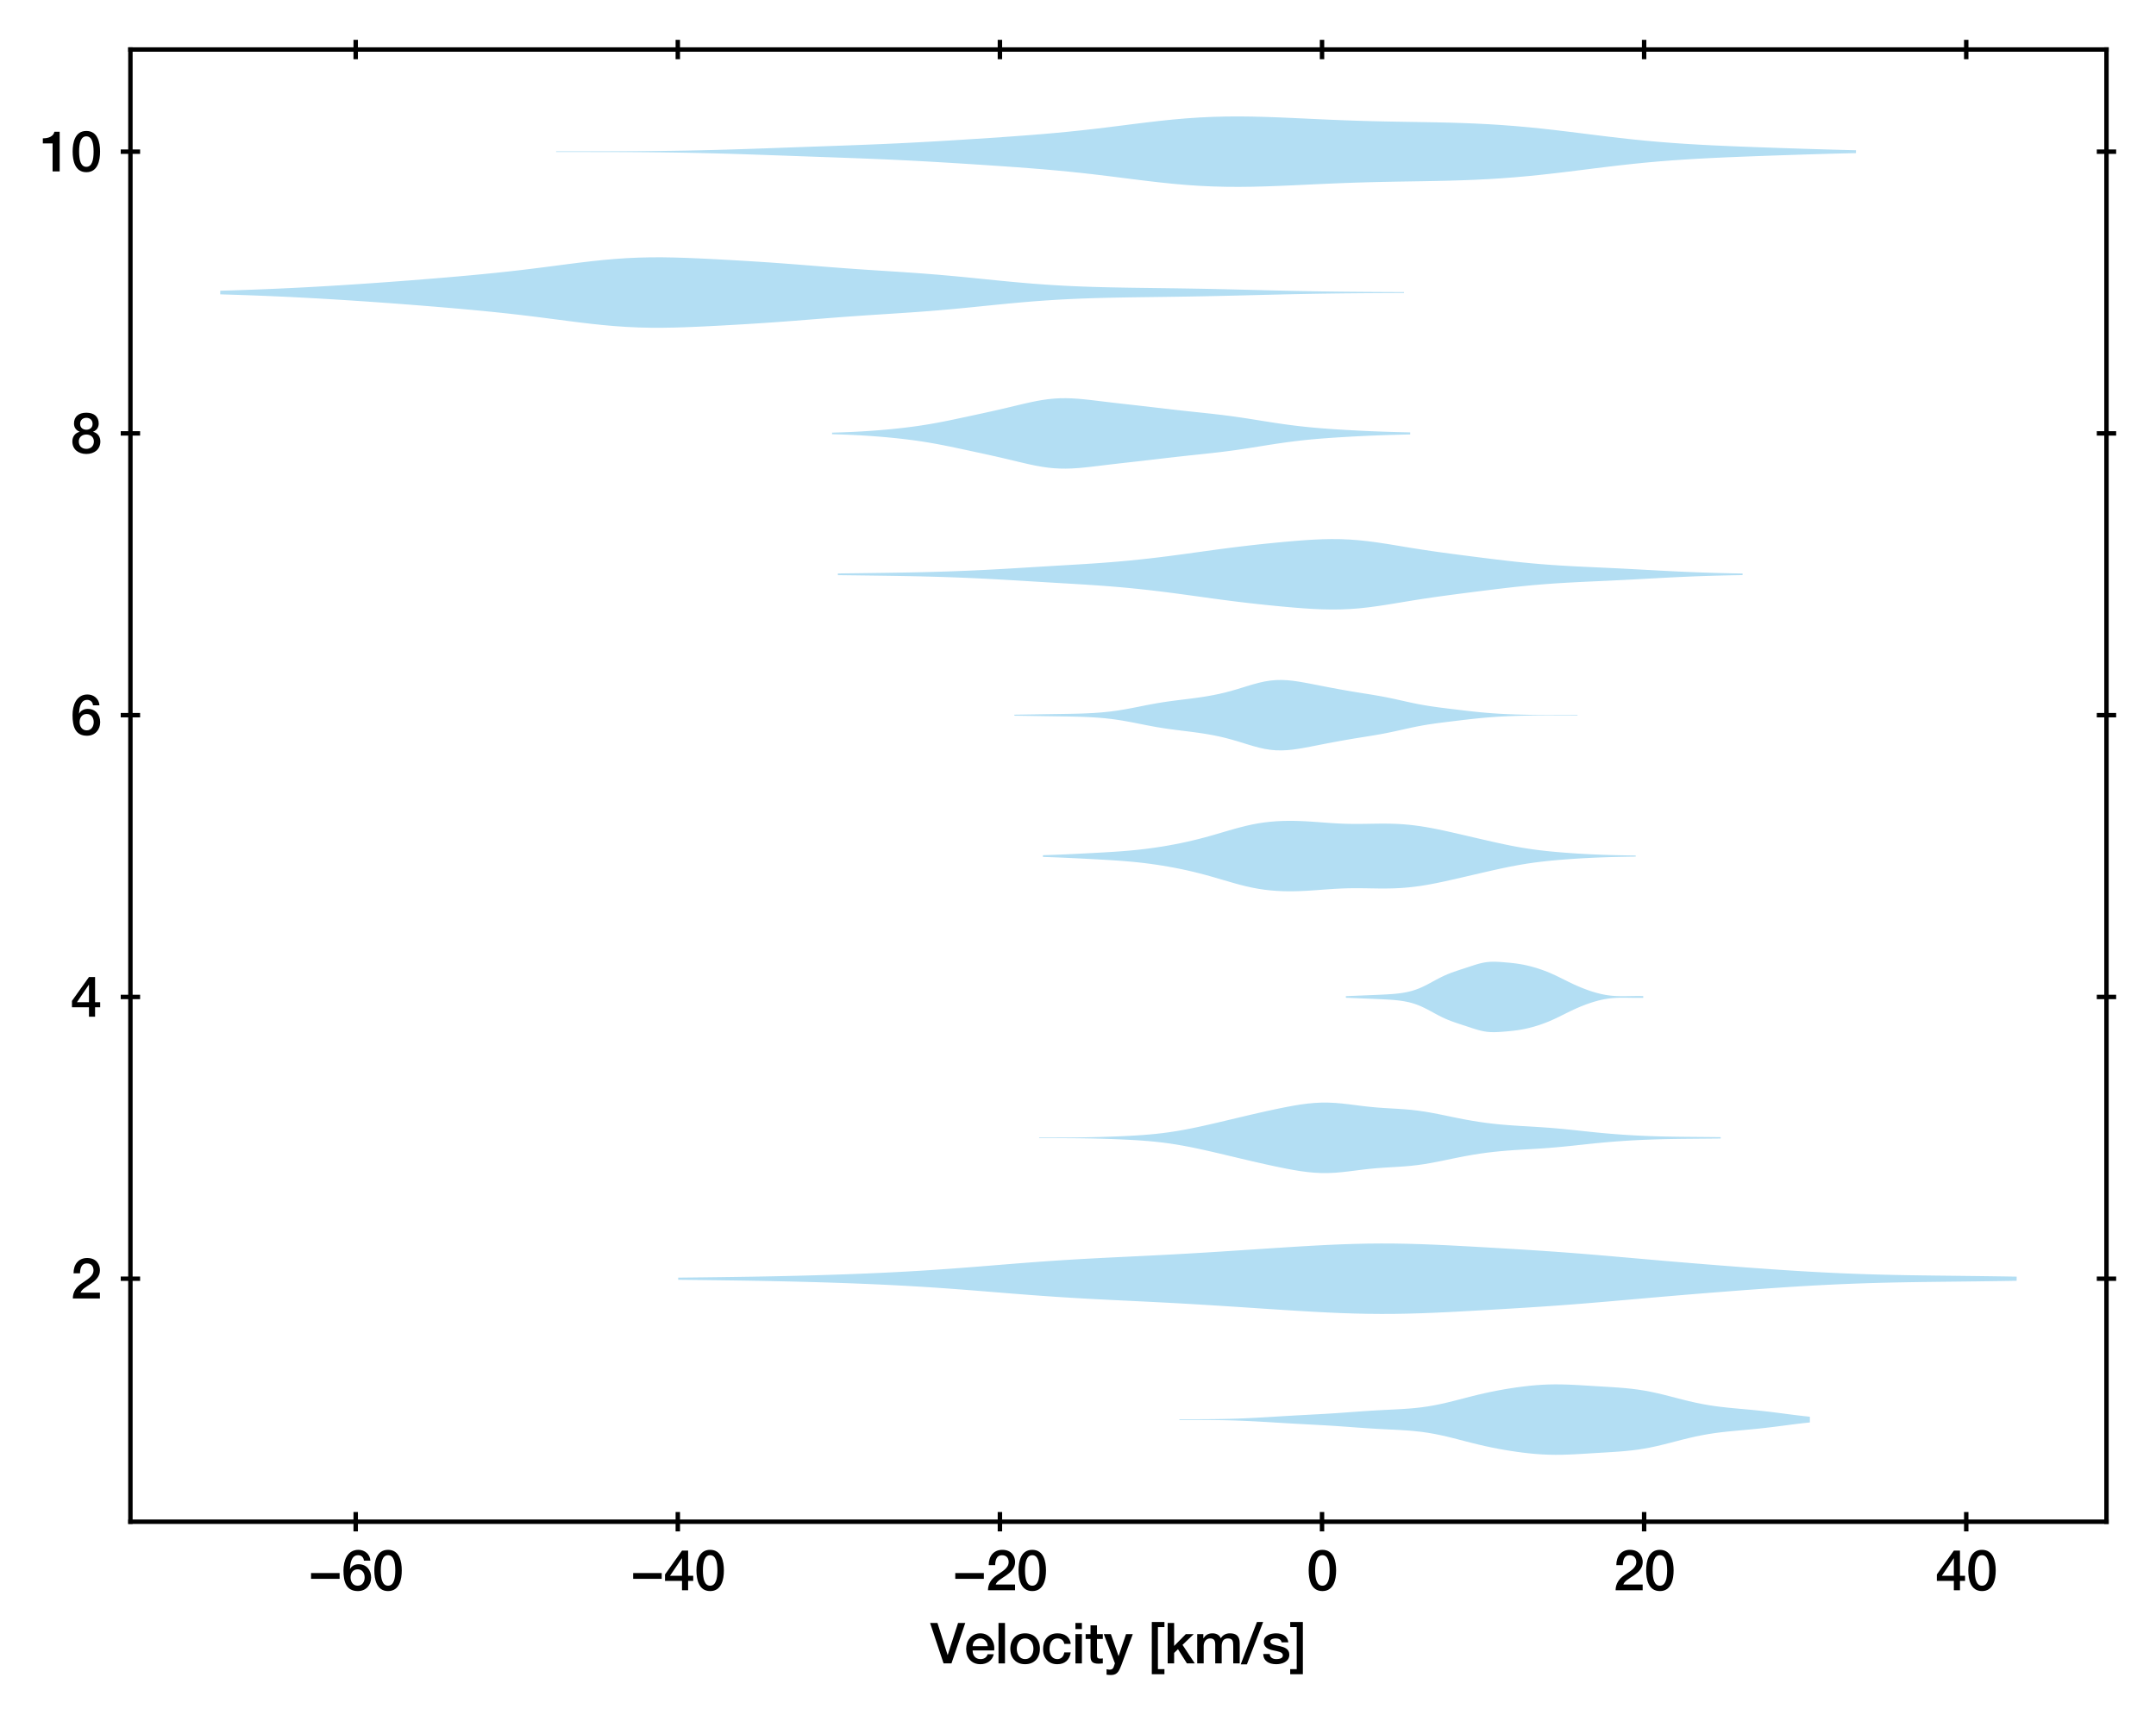 <?xml version="1.0" encoding="utf-8" standalone="no"?>
<!DOCTYPE svg PUBLIC "-//W3C//DTD SVG 1.1//EN"
  "http://www.w3.org/Graphics/SVG/1.1/DTD/svg11.dtd">
<svg xmlns:xlink="http://www.w3.org/1999/xlink" width="389.639pt" height="309.921pt" viewBox="0 0 389.639 309.921" xmlns="http://www.w3.org/2000/svg" version="1.1">
 <defs>
  <style type="text/css">*{stroke-linejoin: round; stroke-linecap: butt}</style>
 </defs>
 <g id="figure_1">
  <g id="patch_1">
   <path d="M 0 309.921 
L 389.639 309.921 
L 389.639 0 
L 0 0 
z
" style="fill: #ffffff"/>
  </g>
  <g id="axes_1">
   <g id="patch_2">
    <path d="M 23.569 275.062 
L 380.689 275.062 
L 380.689 8.95 
L 23.569 8.95 
z
" style="fill: #ffffff"/>
   </g>
   <g id="PolyCollection_1">
    <path d="M 213.147 256.541 
L 213.147 256.658 
L 214.298 256.66 
L 215.449 256.662 
L 216.6 256.665 
L 217.751 256.67 
L 218.902 256.679 
L 220.052 256.692 
L 221.203 256.712 
L 222.354 256.739 
L 223.505 256.774 
L 224.656 256.818 
L 225.807 256.869 
L 226.958 256.928 
L 228.109 256.992 
L 229.26 257.06 
L 230.41 257.129 
L 231.561 257.199 
L 232.712 257.268 
L 233.863 257.334 
L 235.014 257.397 
L 236.165 257.458 
L 237.316 257.519 
L 238.467 257.581 
L 239.618 257.647 
L 240.768 257.717 
L 241.919 257.793 
L 243.07 257.874 
L 244.221 257.958 
L 245.372 258.043 
L 246.523 258.124 
L 247.674 258.2 
L 248.825 258.269 
L 249.976 258.331 
L 251.126 258.388 
L 252.277 258.445 
L 253.428 258.509 
L 254.579 258.588 
L 255.73 258.689 
L 256.881 258.818 
L 258.032 258.981 
L 259.183 259.18 
L 260.334 259.411 
L 261.484 259.672 
L 262.635 259.954 
L 263.786 260.25 
L 264.937 260.548 
L 266.088 260.842 
L 267.239 261.124 
L 268.39 261.389 
L 269.541 261.635 
L 270.692 261.861 
L 271.842 262.069 
L 272.993 262.258 
L 274.144 262.429 
L 275.295 262.582 
L 276.446 262.712 
L 277.597 262.818 
L 278.748 262.897 
L 279.899 262.946 
L 281.05 262.966 
L 282.2 262.958 
L 283.351 262.925 
L 284.502 262.875 
L 285.653 262.811 
L 286.804 262.742 
L 287.955 262.671 
L 289.106 262.601 
L 290.257 262.532 
L 291.408 262.461 
L 292.558 262.382 
L 293.709 262.287 
L 294.86 262.17 
L 296.011 262.023 
L 297.162 261.843 
L 298.313 261.628 
L 299.464 261.381 
L 300.615 261.107 
L 301.766 260.816 
L 302.916 260.517 
L 304.067 260.22 
L 305.218 259.937 
L 306.369 259.674 
L 307.52 259.438 
L 308.671 259.231 
L 309.822 259.053 
L 310.973 258.902 
L 312.124 258.773 
L 313.274 258.659 
L 314.425 258.554 
L 315.576 258.45 
L 316.727 258.342 
L 317.878 258.226 
L 319.029 258.1 
L 320.18 257.963 
L 321.331 257.819 
L 322.482 257.67 
L 323.632 257.52 
L 324.783 257.375 
L 325.934 257.239 
L 327.085 257.115 
L 327.085 256.084 
L 327.085 256.084 
L 325.934 255.96 
L 324.783 255.824 
L 323.632 255.679 
L 322.482 255.53 
L 321.331 255.38 
L 320.18 255.236 
L 319.029 255.1 
L 317.878 254.973 
L 316.727 254.857 
L 315.576 254.749 
L 314.425 254.646 
L 313.274 254.54 
L 312.124 254.426 
L 310.973 254.297 
L 309.822 254.146 
L 308.671 253.969 
L 307.52 253.762 
L 306.369 253.525 
L 305.218 253.263 
L 304.067 252.979 
L 302.916 252.683 
L 301.766 252.384 
L 300.615 252.092 
L 299.464 251.819 
L 298.313 251.572 
L 297.162 251.357 
L 296.011 251.177 
L 294.86 251.03 
L 293.709 250.912 
L 292.558 250.818 
L 291.408 250.738 
L 290.257 250.667 
L 289.106 250.598 
L 287.955 250.528 
L 286.804 250.457 
L 285.653 250.388 
L 284.502 250.325 
L 283.351 250.274 
L 282.2 250.242 
L 281.05 250.233 
L 279.899 250.253 
L 278.748 250.302 
L 277.597 250.381 
L 276.446 250.487 
L 275.295 250.618 
L 274.144 250.77 
L 272.993 250.941 
L 271.842 251.131 
L 270.692 251.338 
L 269.541 251.565 
L 268.39 251.811 
L 267.239 252.076 
L 266.088 252.357 
L 264.937 252.651 
L 263.786 252.95 
L 262.635 253.245 
L 261.484 253.527 
L 260.334 253.788 
L 259.183 254.02 
L 258.032 254.218 
L 256.881 254.381 
L 255.73 254.511 
L 254.579 254.611 
L 253.428 254.69 
L 252.277 254.754 
L 251.126 254.812 
L 249.976 254.869 
L 248.825 254.931 
L 247.674 254.999 
L 246.523 255.075 
L 245.372 255.157 
L 244.221 255.241 
L 243.07 255.325 
L 241.919 255.406 
L 240.768 255.482 
L 239.618 255.552 
L 238.467 255.618 
L 237.316 255.68 
L 236.165 255.741 
L 235.014 255.802 
L 233.863 255.866 
L 232.712 255.932 
L 231.561 256 
L 230.41 256.07 
L 229.26 256.14 
L 228.109 256.208 
L 226.958 256.272 
L 225.807 256.33 
L 224.656 256.382 
L 223.505 256.425 
L 222.354 256.46 
L 221.203 256.487 
L 220.052 256.507 
L 218.902 256.52 
L 217.751 256.529 
L 216.6 256.534 
L 215.449 256.537 
L 214.298 256.539 
L 213.147 256.541 
z
" clip-path="url(#p3c430e73db)" style="fill: #008fd5; fill-opacity: 0.3"/>
   </g>
   <g id="PolyCollection_2">
    <path d="M 122.565 230.94 
L 122.565 231.329 
L 125.008 231.356 
L 127.451 231.384 
L 129.895 231.414 
L 132.338 231.447 
L 134.782 231.483 
L 137.225 231.524 
L 139.668 231.57 
L 142.112 231.622 
L 144.555 231.681 
L 146.998 231.746 
L 149.442 231.819 
L 151.885 231.899 
L 154.328 231.988 
L 156.772 232.086 
L 159.215 232.194 
L 161.658 232.313 
L 164.102 232.445 
L 166.545 232.589 
L 168.988 232.746 
L 171.432 232.917 
L 173.875 233.098 
L 176.318 233.289 
L 178.762 233.486 
L 181.205 233.684 
L 183.648 233.88 
L 186.092 234.07 
L 188.535 234.249 
L 190.978 234.417 
L 193.422 234.572 
L 195.865 234.714 
L 198.308 234.846 
L 200.752 234.97 
L 203.195 235.088 
L 205.639 235.206 
L 208.082 235.326 
L 210.525 235.451 
L 212.969 235.582 
L 215.412 235.721 
L 217.855 235.867 
L 220.299 236.019 
L 222.742 236.176 
L 225.185 236.336 
L 227.629 236.498 
L 230.072 236.659 
L 232.515 236.817 
L 234.959 236.969 
L 237.402 237.11 
L 239.845 237.237 
L 242.289 237.344 
L 244.732 237.426 
L 247.175 237.479 
L 249.619 237.501 
L 252.062 237.489 
L 254.505 237.446 
L 256.949 237.374 
L 259.392 237.278 
L 261.835 237.164 
L 264.279 237.037 
L 266.722 236.902 
L 269.166 236.763 
L 271.609 236.619 
L 274.052 236.472 
L 276.496 236.319 
L 278.939 236.159 
L 281.382 235.989 
L 283.826 235.808 
L 286.269 235.616 
L 288.712 235.414 
L 291.156 235.205 
L 293.599 234.991 
L 296.042 234.776 
L 298.486 234.561 
L 300.929 234.35 
L 303.372 234.142 
L 305.816 233.939 
L 308.259 233.741 
L 310.702 233.547 
L 313.146 233.358 
L 315.589 233.173 
L 318.032 232.994 
L 320.476 232.823 
L 322.919 232.659 
L 325.362 232.506 
L 327.806 232.365 
L 330.249 232.237 
L 332.693 232.123 
L 335.136 232.025 
L 337.579 231.941 
L 340.023 231.871 
L 342.466 231.815 
L 344.909 231.769 
L 347.353 231.732 
L 349.796 231.701 
L 352.239 231.673 
L 354.683 231.646 
L 357.126 231.617 
L 359.569 231.585 
L 362.013 231.55 
L 364.456 231.51 
L 364.456 230.759 
L 364.456 230.759 
L 362.013 230.719 
L 359.569 230.684 
L 357.126 230.652 
L 354.683 230.623 
L 352.239 230.595 
L 349.796 230.568 
L 347.353 230.536 
L 344.909 230.5 
L 342.466 230.454 
L 340.023 230.397 
L 337.579 230.328 
L 335.136 230.244 
L 332.693 230.145 
L 330.249 230.032 
L 327.806 229.904 
L 325.362 229.763 
L 322.919 229.61 
L 320.476 229.446 
L 318.032 229.274 
L 315.589 229.096 
L 313.146 228.911 
L 310.702 228.722 
L 308.259 228.528 
L 305.816 228.33 
L 303.372 228.127 
L 300.929 227.919 
L 298.486 227.708 
L 296.042 227.493 
L 293.599 227.278 
L 291.156 227.064 
L 288.712 226.855 
L 286.269 226.653 
L 283.826 226.461 
L 281.382 226.28 
L 278.939 226.11 
L 276.496 225.949 
L 274.052 225.797 
L 271.609 225.649 
L 269.166 225.506 
L 266.722 225.367 
L 264.279 225.232 
L 261.835 225.105 
L 259.392 224.991 
L 256.949 224.895 
L 254.505 224.823 
L 252.062 224.78 
L 249.619 224.768 
L 247.175 224.789 
L 244.732 224.843 
L 242.289 224.925 
L 239.845 225.032 
L 237.402 225.159 
L 234.959 225.3 
L 232.515 225.452 
L 230.072 225.61 
L 227.629 225.771 
L 225.185 225.932 
L 222.742 226.093 
L 220.299 226.25 
L 217.855 226.402 
L 215.412 226.548 
L 212.969 226.686 
L 210.525 226.818 
L 208.082 226.943 
L 205.639 227.063 
L 203.195 227.18 
L 200.752 227.299 
L 198.308 227.423 
L 195.865 227.554 
L 193.422 227.697 
L 190.978 227.852 
L 188.535 228.02 
L 186.092 228.199 
L 183.648 228.389 
L 181.205 228.585 
L 178.762 228.783 
L 176.318 228.98 
L 173.875 229.17 
L 171.432 229.352 
L 168.988 229.523 
L 166.545 229.68 
L 164.102 229.824 
L 161.658 229.955 
L 159.215 230.074 
L 156.772 230.182 
L 154.328 230.281 
L 151.885 230.37 
L 149.442 230.45 
L 146.998 230.523 
L 144.555 230.588 
L 142.112 230.647 
L 139.668 230.699 
L 137.225 230.745 
L 134.782 230.785 
L 132.338 230.822 
L 129.895 230.855 
L 127.451 230.885 
L 125.008 230.913 
L 122.565 230.94 
z
" clip-path="url(#p3c430e73db)" style="fill: #008fd5; fill-opacity: 0.3"/>
   </g>
   <g id="PolyCollection_3">
    <path d="M 187.796 205.614 
L 187.796 205.725 
L 189.041 205.726 
L 190.285 205.728 
L 191.529 205.73 
L 192.773 205.734 
L 194.017 205.741 
L 195.261 205.754 
L 196.506 205.772 
L 197.75 205.797 
L 198.994 205.828 
L 200.238 205.866 
L 201.482 205.911 
L 202.726 205.962 
L 203.971 206.021 
L 205.215 206.09 
L 206.459 206.173 
L 207.703 206.272 
L 208.947 206.392 
L 210.191 206.534 
L 211.435 206.702 
L 212.68 206.896 
L 213.924 207.113 
L 215.168 207.351 
L 216.412 207.607 
L 217.656 207.878 
L 218.9 208.16 
L 220.145 208.449 
L 221.389 208.743 
L 222.633 209.04 
L 223.877 209.336 
L 225.121 209.63 
L 226.365 209.92 
L 227.61 210.205 
L 228.854 210.484 
L 230.098 210.755 
L 231.342 211.016 
L 232.586 211.264 
L 233.83 211.493 
L 235.075 211.695 
L 236.319 211.859 
L 237.563 211.975 
L 238.807 212.035 
L 240.051 212.035 
L 241.295 211.978 
L 242.54 211.871 
L 243.784 211.73 
L 245.028 211.572 
L 246.272 211.416 
L 247.516 211.276 
L 248.76 211.16 
L 250.004 211.068 
L 251.249 210.992 
L 252.493 210.92 
L 253.737 210.837 
L 254.981 210.729 
L 256.225 210.587 
L 257.469 210.408 
L 258.714 210.195 
L 259.958 209.956 
L 261.202 209.702 
L 262.446 209.443 
L 263.69 209.191 
L 264.934 208.952 
L 266.179 208.732 
L 267.423 208.535 
L 268.667 208.361 
L 269.911 208.212 
L 271.155 208.086 
L 272.399 207.979 
L 273.644 207.889 
L 274.888 207.81 
L 276.132 207.737 
L 277.376 207.664 
L 278.62 207.585 
L 279.864 207.496 
L 281.109 207.395 
L 282.353 207.281 
L 283.597 207.157 
L 284.841 207.026 
L 286.085 206.892 
L 287.329 206.76 
L 288.573 206.633 
L 289.818 206.514 
L 291.062 206.405 
L 292.306 206.307 
L 293.55 206.22 
L 294.794 206.144 
L 296.038 206.077 
L 297.283 206.021 
L 298.527 205.973 
L 299.771 205.935 
L 301.015 205.904 
L 302.259 205.881 
L 303.503 205.863 
L 304.748 205.849 
L 305.992 205.838 
L 307.236 205.827 
L 308.48 205.816 
L 309.724 205.804 
L 310.968 205.791 
L 310.968 205.548 
L 310.968 205.548 
L 309.724 205.534 
L 308.48 205.522 
L 307.236 205.511 
L 305.992 205.5 
L 304.748 205.489 
L 303.503 205.475 
L 302.259 205.458 
L 301.015 205.434 
L 299.771 205.404 
L 298.527 205.365 
L 297.283 205.318 
L 296.038 205.261 
L 294.794 205.195 
L 293.55 205.118 
L 292.306 205.031 
L 291.062 204.933 
L 289.818 204.824 
L 288.573 204.706 
L 287.329 204.578 
L 286.085 204.446 
L 284.841 204.312 
L 283.597 204.181 
L 282.353 204.057 
L 281.109 203.944 
L 279.864 203.843 
L 278.62 203.754 
L 277.376 203.675 
L 276.132 203.601 
L 274.888 203.528 
L 273.644 203.449 
L 272.399 203.359 
L 271.155 203.253 
L 269.911 203.126 
L 268.667 202.977 
L 267.423 202.804 
L 266.179 202.606 
L 264.934 202.387 
L 263.69 202.148 
L 262.446 201.895 
L 261.202 201.636 
L 259.958 201.382 
L 258.714 201.143 
L 257.469 200.93 
L 256.225 200.751 
L 254.981 200.609 
L 253.737 200.501 
L 252.493 200.418 
L 251.249 200.346 
L 250.004 200.27 
L 248.76 200.178 
L 247.516 200.062 
L 246.272 199.922 
L 245.028 199.766 
L 243.784 199.608 
L 242.54 199.467 
L 241.295 199.36 
L 240.051 199.303 
L 238.807 199.303 
L 237.563 199.363 
L 236.319 199.48 
L 235.075 199.644 
L 233.83 199.845 
L 232.586 200.074 
L 231.342 200.322 
L 230.098 200.583 
L 228.854 200.854 
L 227.61 201.133 
L 226.365 201.418 
L 225.121 201.708 
L 223.877 202.003 
L 222.633 202.299 
L 221.389 202.595 
L 220.145 202.889 
L 218.9 203.178 
L 217.656 203.46 
L 216.412 203.731 
L 215.168 203.987 
L 213.924 204.226 
L 212.68 204.443 
L 211.435 204.636 
L 210.191 204.804 
L 208.947 204.947 
L 207.703 205.066 
L 206.459 205.166 
L 205.215 205.248 
L 203.971 205.317 
L 202.726 205.377 
L 201.482 205.428 
L 200.238 205.472 
L 198.994 205.51 
L 197.75 205.541 
L 196.506 205.566 
L 195.261 205.585 
L 194.017 205.597 
L 192.773 205.605 
L 191.529 205.609 
L 190.285 205.611 
L 189.041 205.612 
L 187.796 205.614 
z
" clip-path="url(#p3c430e73db)" style="fill: #008fd5; fill-opacity: 0.3"/>
   </g>
   <g id="PolyCollection_4">
    <path d="M 243.231 180.059 
L 243.231 180.349 
L 243.774 180.371 
L 244.317 180.393 
L 244.86 180.416 
L 245.402 180.438 
L 245.945 180.46 
L 246.488 180.482 
L 247.031 180.504 
L 247.574 180.526 
L 248.116 180.548 
L 248.659 180.571 
L 249.202 180.595 
L 249.745 180.619 
L 250.287 180.647 
L 250.83 180.678 
L 251.373 180.713 
L 251.916 180.756 
L 252.459 180.808 
L 253.001 180.872 
L 253.544 180.951 
L 254.087 181.047 
L 254.63 181.165 
L 255.173 181.307 
L 255.715 181.475 
L 256.258 181.672 
L 256.801 181.897 
L 257.344 182.148 
L 257.887 182.42 
L 258.429 182.708 
L 258.972 183.003 
L 259.515 183.298 
L 260.058 183.584 
L 260.601 183.856 
L 261.143 184.109 
L 261.686 184.343 
L 262.229 184.557 
L 262.772 184.755 
L 263.314 184.941 
L 263.857 185.12 
L 264.4 185.296 
L 264.943 185.473 
L 265.486 185.652 
L 266.028 185.832 
L 266.571 186.006 
L 267.114 186.168 
L 267.657 186.31 
L 268.2 186.424 
L 268.742 186.505 
L 269.285 186.553 
L 269.828 186.57 
L 270.371 186.563 
L 270.914 186.537 
L 271.456 186.5 
L 271.999 186.457 
L 272.542 186.409 
L 273.085 186.356 
L 273.628 186.296 
L 274.17 186.225 
L 274.713 186.142 
L 275.256 186.044 
L 275.799 185.932 
L 276.342 185.805 
L 276.884 185.665 
L 277.427 185.511 
L 277.97 185.343 
L 278.513 185.162 
L 279.055 184.967 
L 279.598 184.757 
L 280.141 184.533 
L 280.684 184.294 
L 281.227 184.042 
L 281.769 183.78 
L 282.312 183.511 
L 282.855 183.24 
L 283.398 182.971 
L 283.941 182.708 
L 284.483 182.453 
L 285.026 182.209 
L 285.569 181.978 
L 286.112 181.759 
L 286.655 181.552 
L 287.197 181.359 
L 287.74 181.179 
L 288.283 181.014 
L 288.826 180.865 
L 289.369 180.734 
L 289.911 180.621 
L 290.454 180.529 
L 290.997 180.456 
L 291.54 180.403 
L 292.082 180.368 
L 292.625 180.349 
L 293.168 180.342 
L 293.711 180.344 
L 294.254 180.351 
L 294.796 180.36 
L 295.339 180.368 
L 295.882 180.371 
L 296.425 180.37 
L 296.968 180.362 
L 296.968 180.046 
L 296.968 180.046 
L 296.425 180.038 
L 295.882 180.036 
L 295.339 180.04 
L 294.796 180.048 
L 294.254 180.057 
L 293.711 180.064 
L 293.168 180.066 
L 292.625 180.059 
L 292.082 180.04 
L 291.54 180.005 
L 290.997 179.952 
L 290.454 179.879 
L 289.911 179.787 
L 289.369 179.674 
L 288.826 179.543 
L 288.283 179.394 
L 287.74 179.229 
L 287.197 179.049 
L 286.655 178.855 
L 286.112 178.649 
L 285.569 178.43 
L 285.026 178.198 
L 284.483 177.955 
L 283.941 177.7 
L 283.398 177.437 
L 282.855 177.167 
L 282.312 176.896 
L 281.769 176.628 
L 281.227 176.366 
L 280.684 176.114 
L 280.141 175.875 
L 279.598 175.65 
L 279.055 175.441 
L 278.513 175.245 
L 277.97 175.064 
L 277.427 174.897 
L 276.884 174.743 
L 276.342 174.603 
L 275.799 174.476 
L 275.256 174.364 
L 274.713 174.266 
L 274.17 174.182 
L 273.628 174.112 
L 273.085 174.051 
L 272.542 173.998 
L 271.999 173.951 
L 271.456 173.907 
L 270.914 173.871 
L 270.371 173.845 
L 269.828 173.838 
L 269.285 173.855 
L 268.742 173.903 
L 268.2 173.984 
L 267.657 174.098 
L 267.114 174.24 
L 266.571 174.402 
L 266.028 174.576 
L 265.486 174.755 
L 264.943 174.935 
L 264.4 175.112 
L 263.857 175.288 
L 263.314 175.467 
L 262.772 175.653 
L 262.229 175.851 
L 261.686 176.065 
L 261.143 176.298 
L 260.601 176.552 
L 260.058 176.824 
L 259.515 177.11 
L 258.972 177.404 
L 258.429 177.7 
L 257.887 177.987 
L 257.344 178.26 
L 256.801 178.511 
L 256.258 178.736 
L 255.715 178.933 
L 255.173 179.101 
L 254.63 179.243 
L 254.087 179.36 
L 253.544 179.457 
L 253.001 179.535 
L 252.459 179.599 
L 251.916 179.652 
L 251.373 179.694 
L 250.83 179.73 
L 250.287 179.761 
L 249.745 179.788 
L 249.202 179.813 
L 248.659 179.837 
L 248.116 179.859 
L 247.574 179.882 
L 247.031 179.904 
L 246.488 179.926 
L 245.945 179.948 
L 245.402 179.97 
L 244.86 179.992 
L 244.317 180.014 
L 243.774 180.036 
L 243.231 180.059 
z
" clip-path="url(#p3c430e73db)" style="fill: #008fd5; fill-opacity: 0.3"/>
   </g>
   <g id="PolyCollection_5">
    <path d="M 188.482 154.581 
L 188.482 154.896 
L 189.565 154.93 
L 190.647 154.968 
L 191.729 155.011 
L 192.811 155.058 
L 193.893 155.109 
L 194.975 155.162 
L 196.057 155.217 
L 197.139 155.274 
L 198.221 155.332 
L 199.303 155.392 
L 200.386 155.456 
L 201.468 155.525 
L 202.55 155.601 
L 203.632 155.686 
L 204.714 155.783 
L 205.796 155.893 
L 206.878 156.016 
L 207.96 156.155 
L 209.042 156.309 
L 210.124 156.478 
L 211.207 156.662 
L 212.289 156.861 
L 213.371 157.076 
L 214.453 157.307 
L 215.535 157.556 
L 216.617 157.822 
L 217.699 158.105 
L 218.781 158.403 
L 219.863 158.713 
L 220.945 159.031 
L 222.028 159.348 
L 223.11 159.658 
L 224.192 159.952 
L 225.274 160.221 
L 226.356 160.458 
L 227.438 160.659 
L 228.52 160.821 
L 229.602 160.945 
L 230.684 161.031 
L 231.766 161.084 
L 232.849 161.105 
L 233.931 161.099 
L 235.013 161.068 
L 236.095 161.017 
L 237.177 160.95 
L 238.259 160.873 
L 239.341 160.792 
L 240.423 160.715 
L 241.505 160.648 
L 242.587 160.596 
L 243.67 160.563 
L 244.752 160.549 
L 245.834 160.551 
L 246.916 160.565 
L 247.998 160.583 
L 249.08 160.599 
L 250.162 160.604 
L 251.244 160.592 
L 252.326 160.558 
L 253.408 160.498 
L 254.491 160.409 
L 255.573 160.29 
L 256.655 160.144 
L 257.737 159.971 
L 258.819 159.776 
L 259.901 159.562 
L 260.983 159.334 
L 262.065 159.095 
L 263.147 158.849 
L 264.229 158.6 
L 265.312 158.348 
L 266.394 158.096 
L 267.476 157.845 
L 268.558 157.595 
L 269.64 157.349 
L 270.722 157.109 
L 271.804 156.876 
L 272.886 156.655 
L 273.968 156.448 
L 275.05 156.256 
L 276.133 156.082 
L 277.215 155.926 
L 278.297 155.787 
L 279.379 155.663 
L 280.461 155.553 
L 281.543 155.455 
L 282.625 155.366 
L 283.707 155.286 
L 284.789 155.213 
L 285.871 155.147 
L 286.954 155.088 
L 288.036 155.036 
L 289.118 154.991 
L 290.2 154.952 
L 291.282 154.92 
L 292.364 154.894 
L 293.446 154.872 
L 294.528 154.853 
L 295.61 154.838 
L 295.61 154.639 
L 295.61 154.639 
L 294.528 154.624 
L 293.446 154.606 
L 292.364 154.584 
L 291.282 154.557 
L 290.2 154.525 
L 289.118 154.486 
L 288.036 154.441 
L 286.954 154.389 
L 285.871 154.33 
L 284.789 154.264 
L 283.707 154.191 
L 282.625 154.111 
L 281.543 154.022 
L 280.461 153.924 
L 279.379 153.814 
L 278.297 153.69 
L 277.215 153.551 
L 276.133 153.395 
L 275.05 153.221 
L 273.968 153.03 
L 272.886 152.822 
L 271.804 152.601 
L 270.722 152.369 
L 269.64 152.128 
L 268.558 151.882 
L 267.476 151.633 
L 266.394 151.381 
L 265.312 151.129 
L 264.229 150.878 
L 263.147 150.628 
L 262.065 150.382 
L 260.983 150.143 
L 259.901 149.915 
L 258.819 149.701 
L 257.737 149.506 
L 256.655 149.334 
L 255.573 149.187 
L 254.491 149.069 
L 253.408 148.98 
L 252.326 148.919 
L 251.244 148.885 
L 250.162 148.873 
L 249.08 148.879 
L 247.998 148.894 
L 246.916 148.913 
L 245.834 148.926 
L 244.752 148.929 
L 243.67 148.914 
L 242.587 148.881 
L 241.505 148.829 
L 240.423 148.762 
L 239.341 148.685 
L 238.259 148.604 
L 237.177 148.527 
L 236.095 148.46 
L 235.013 148.409 
L 233.931 148.379 
L 232.849 148.372 
L 231.766 148.394 
L 230.684 148.446 
L 229.602 148.532 
L 228.52 148.656 
L 227.438 148.818 
L 226.356 149.019 
L 225.274 149.257 
L 224.192 149.525 
L 223.11 149.819 
L 222.028 150.129 
L 220.945 150.446 
L 219.863 150.764 
L 218.781 151.074 
L 217.699 151.372 
L 216.617 151.655 
L 215.535 151.921 
L 214.453 152.17 
L 213.371 152.401 
L 212.289 152.616 
L 211.207 152.816 
L 210.124 153 
L 209.042 153.168 
L 207.96 153.322 
L 206.878 153.461 
L 205.796 153.585 
L 204.714 153.695 
L 203.632 153.791 
L 202.55 153.877 
L 201.468 153.953 
L 200.386 154.021 
L 199.303 154.085 
L 198.221 154.145 
L 197.139 154.203 
L 196.057 154.26 
L 194.975 154.315 
L 193.893 154.369 
L 192.811 154.419 
L 191.729 154.466 
L 190.647 154.509 
L 189.565 154.547 
L 188.482 154.581 
z
" clip-path="url(#p3c430e73db)" style="fill: #008fd5; fill-opacity: 0.3"/>
   </g>
   <g id="PolyCollection_6">
    <path d="M 183.316 129.183 
L 183.316 129.364 
L 184.344 129.378 
L 185.372 129.394 
L 186.4 129.41 
L 187.428 129.427 
L 188.456 129.443 
L 189.484 129.459 
L 190.512 129.474 
L 191.54 129.489 
L 192.568 129.505 
L 193.596 129.523 
L 194.624 129.547 
L 195.652 129.577 
L 196.68 129.619 
L 197.708 129.674 
L 198.736 129.747 
L 199.764 129.839 
L 200.792 129.953 
L 201.82 130.092 
L 202.848 130.253 
L 203.876 130.434 
L 204.904 130.63 
L 205.932 130.834 
L 206.96 131.038 
L 207.988 131.236 
L 209.016 131.422 
L 210.044 131.591 
L 211.072 131.745 
L 212.1 131.885 
L 213.128 132.016 
L 214.156 132.143 
L 215.184 132.271 
L 216.212 132.407 
L 217.24 132.555 
L 218.268 132.72 
L 219.296 132.907 
L 220.324 133.119 
L 221.352 133.359 
L 222.38 133.628 
L 223.408 133.922 
L 224.436 134.234 
L 225.464 134.552 
L 226.492 134.859 
L 227.52 135.136 
L 228.548 135.364 
L 229.576 135.528 
L 230.604 135.621 
L 231.632 135.64 
L 232.66 135.591 
L 233.688 135.486 
L 234.716 135.339 
L 235.744 135.163 
L 236.772 134.97 
L 237.8 134.77 
L 238.828 134.568 
L 239.856 134.369 
L 240.884 134.174 
L 241.912 133.983 
L 242.94 133.799 
L 243.968 133.621 
L 244.996 133.45 
L 246.024 133.283 
L 247.052 133.119 
L 248.08 132.952 
L 249.108 132.776 
L 250.136 132.588 
L 251.164 132.383 
L 252.192 132.164 
L 253.22 131.936 
L 254.248 131.706 
L 255.276 131.483 
L 256.304 131.275 
L 257.332 131.087 
L 258.36 130.92 
L 259.388 130.77 
L 260.416 130.633 
L 261.444 130.504 
L 262.472 130.378 
L 263.5 130.254 
L 264.528 130.131 
L 265.556 130.012 
L 266.584 129.899 
L 267.612 129.796 
L 268.64 129.703 
L 269.668 129.623 
L 270.696 129.554 
L 271.724 129.496 
L 272.752 129.448 
L 273.78 129.408 
L 274.808 129.377 
L 275.836 129.352 
L 276.864 129.335 
L 277.892 129.323 
L 278.92 129.317 
L 279.948 129.315 
L 280.976 129.316 
L 282.004 129.319 
L 283.032 129.322 
L 284.06 129.324 
L 285.088 129.325 
L 285.088 129.222 
L 285.088 129.222 
L 284.06 129.222 
L 283.032 129.225 
L 282.004 129.228 
L 280.976 129.23 
L 279.948 129.232 
L 278.92 129.23 
L 277.892 129.223 
L 276.864 129.212 
L 275.836 129.194 
L 274.808 129.17 
L 273.78 129.138 
L 272.752 129.099 
L 271.724 129.051 
L 270.696 128.993 
L 269.668 128.924 
L 268.64 128.843 
L 267.612 128.751 
L 266.584 128.648 
L 265.556 128.535 
L 264.528 128.416 
L 263.5 128.293 
L 262.472 128.169 
L 261.444 128.043 
L 260.416 127.914 
L 259.388 127.777 
L 258.36 127.627 
L 257.332 127.46 
L 256.304 127.272 
L 255.276 127.064 
L 254.248 126.841 
L 253.22 126.611 
L 252.192 126.382 
L 251.164 126.163 
L 250.136 125.959 
L 249.108 125.77 
L 248.08 125.595 
L 247.052 125.428 
L 246.024 125.264 
L 244.996 125.097 
L 243.968 124.926 
L 242.94 124.748 
L 241.912 124.563 
L 240.884 124.373 
L 239.856 124.178 
L 238.828 123.978 
L 237.8 123.777 
L 236.772 123.577 
L 235.744 123.384 
L 234.716 123.208 
L 233.688 123.06 
L 232.66 122.955 
L 231.632 122.907 
L 230.604 122.926 
L 229.576 123.019 
L 228.548 123.183 
L 227.52 123.411 
L 226.492 123.688 
L 225.464 123.994 
L 224.436 124.312 
L 223.408 124.625 
L 222.38 124.919 
L 221.352 125.187 
L 220.324 125.428 
L 219.296 125.64 
L 218.268 125.827 
L 217.24 125.992 
L 216.212 126.14 
L 215.184 126.276 
L 214.156 126.404 
L 213.128 126.531 
L 212.1 126.661 
L 211.072 126.801 
L 210.044 126.955 
L 209.016 127.125 
L 207.988 127.31 
L 206.96 127.508 
L 205.932 127.713 
L 204.904 127.917 
L 203.876 128.113 
L 202.848 128.294 
L 201.82 128.455 
L 200.792 128.593 
L 199.764 128.708 
L 198.736 128.8 
L 197.708 128.872 
L 196.68 128.928 
L 195.652 128.969 
L 194.624 129 
L 193.596 129.023 
L 192.568 129.042 
L 191.54 129.057 
L 190.512 129.072 
L 189.484 129.088 
L 188.456 129.104 
L 187.428 129.12 
L 186.4 129.137 
L 185.372 129.153 
L 184.344 129.168 
L 183.316 129.183 
z
" clip-path="url(#p3c430e73db)" style="fill: #008fd5; fill-opacity: 0.3"/>
   </g>
   <g id="PolyCollection_7">
    <path d="M 151.427 103.656 
L 151.427 103.961 
L 153.078 103.982 
L 154.73 104.002 
L 156.381 104.023 
L 158.033 104.045 
L 159.684 104.067 
L 161.336 104.091 
L 162.987 104.118 
L 164.639 104.148 
L 166.29 104.183 
L 167.942 104.224 
L 169.593 104.27 
L 171.245 104.322 
L 172.896 104.381 
L 174.548 104.447 
L 176.199 104.519 
L 177.85 104.598 
L 179.502 104.683 
L 181.153 104.775 
L 182.805 104.87 
L 184.456 104.969 
L 186.108 105.07 
L 187.759 105.17 
L 189.411 105.27 
L 191.062 105.368 
L 192.714 105.465 
L 194.365 105.563 
L 196.017 105.664 
L 197.668 105.771 
L 199.32 105.887 
L 200.971 106.015 
L 202.623 106.155 
L 204.274 106.309 
L 205.925 106.477 
L 207.577 106.658 
L 209.228 106.852 
L 210.88 107.057 
L 212.531 107.272 
L 214.183 107.494 
L 215.834 107.721 
L 217.486 107.95 
L 219.137 108.178 
L 220.789 108.4 
L 222.44 108.615 
L 224.092 108.82 
L 225.743 109.015 
L 227.395 109.199 
L 229.046 109.372 
L 230.698 109.537 
L 232.349 109.692 
L 234 109.836 
L 235.652 109.963 
L 237.303 110.068 
L 238.955 110.141 
L 240.606 110.174 
L 242.258 110.159 
L 243.909 110.09 
L 245.561 109.966 
L 247.212 109.79 
L 248.864 109.572 
L 250.515 109.323 
L 252.167 109.055 
L 253.818 108.781 
L 255.47 108.51 
L 257.121 108.251 
L 258.772 108.004 
L 260.424 107.771 
L 262.075 107.548 
L 263.727 107.331 
L 265.378 107.119 
L 267.03 106.908 
L 268.681 106.701 
L 270.333 106.497 
L 271.984 106.3 
L 273.636 106.114 
L 275.287 105.94 
L 276.939 105.781 
L 278.59 105.639 
L 280.242 105.513 
L 281.893 105.403 
L 283.545 105.306 
L 285.196 105.219 
L 286.847 105.14 
L 288.499 105.064 
L 290.15 104.989 
L 291.802 104.911 
L 293.453 104.829 
L 295.105 104.743 
L 296.756 104.654 
L 298.408 104.564 
L 300.059 104.474 
L 301.711 104.388 
L 303.362 104.307 
L 305.014 104.233 
L 306.665 104.167 
L 308.317 104.11 
L 309.968 104.06 
L 311.62 104.017 
L 313.271 103.98 
L 314.922 103.95 
L 314.922 103.667 
L 314.922 103.667 
L 313.271 103.636 
L 311.62 103.599 
L 309.968 103.557 
L 308.317 103.507 
L 306.665 103.449 
L 305.014 103.383 
L 303.362 103.309 
L 301.711 103.228 
L 300.059 103.142 
L 298.408 103.052 
L 296.756 102.962 
L 295.105 102.873 
L 293.453 102.787 
L 291.802 102.706 
L 290.15 102.628 
L 288.499 102.552 
L 286.847 102.476 
L 285.196 102.397 
L 283.545 102.311 
L 281.893 102.214 
L 280.242 102.103 
L 278.59 101.978 
L 276.939 101.835 
L 275.287 101.677 
L 273.636 101.503 
L 271.984 101.316 
L 270.333 101.119 
L 268.681 100.915 
L 267.03 100.708 
L 265.378 100.498 
L 263.727 100.285 
L 262.075 100.069 
L 260.424 99.845 
L 258.772 99.612 
L 257.121 99.365 
L 255.47 99.106 
L 253.818 98.836 
L 252.167 98.561 
L 250.515 98.293 
L 248.864 98.044 
L 247.212 97.826 
L 245.561 97.651 
L 243.909 97.527 
L 242.258 97.457 
L 240.606 97.442 
L 238.955 97.475 
L 237.303 97.548 
L 235.652 97.653 
L 234 97.781 
L 232.349 97.924 
L 230.698 98.079 
L 229.046 98.244 
L 227.395 98.418 
L 225.743 98.601 
L 224.092 98.796 
L 222.44 99.001 
L 220.789 99.216 
L 219.137 99.438 
L 217.486 99.666 
L 215.834 99.895 
L 214.183 100.122 
L 212.531 100.344 
L 210.88 100.559 
L 209.228 100.764 
L 207.577 100.958 
L 205.925 101.139 
L 204.274 101.307 
L 202.623 101.461 
L 200.971 101.601 
L 199.32 101.729 
L 197.668 101.845 
L 196.017 101.952 
L 194.365 102.054 
L 192.714 102.151 
L 191.062 102.249 
L 189.411 102.347 
L 187.759 102.446 
L 186.108 102.546 
L 184.456 102.647 
L 182.805 102.746 
L 181.153 102.842 
L 179.502 102.933 
L 177.85 103.018 
L 176.199 103.097 
L 174.548 103.169 
L 172.896 103.235 
L 171.245 103.294 
L 169.593 103.346 
L 167.942 103.393 
L 166.29 103.433 
L 164.639 103.468 
L 162.987 103.498 
L 161.336 103.525 
L 159.684 103.549 
L 158.033 103.571 
L 156.381 103.593 
L 154.73 103.614 
L 153.078 103.635 
L 151.427 103.656 
z
" clip-path="url(#p3c430e73db)" style="fill: #008fd5; fill-opacity: 0.3"/>
   </g>
   <g id="PolyCollection_8">
    <path d="M 150.375 78.202 
L 150.375 78.484 
L 151.431 78.515 
L 152.486 78.551 
L 153.542 78.593 
L 154.597 78.643 
L 155.652 78.7 
L 156.708 78.765 
L 157.763 78.838 
L 158.818 78.919 
L 159.874 79.008 
L 160.929 79.105 
L 161.984 79.211 
L 163.04 79.327 
L 164.095 79.453 
L 165.151 79.59 
L 166.206 79.74 
L 167.261 79.903 
L 168.317 80.08 
L 169.372 80.269 
L 170.427 80.471 
L 171.483 80.682 
L 172.538 80.901 
L 173.593 81.124 
L 174.649 81.35 
L 175.704 81.577 
L 176.76 81.805 
L 177.815 82.034 
L 178.87 82.266 
L 179.926 82.502 
L 180.981 82.743 
L 182.036 82.991 
L 183.092 83.243 
L 184.147 83.496 
L 185.202 83.744 
L 186.258 83.981 
L 187.313 84.196 
L 188.369 84.382 
L 189.424 84.531 
L 190.479 84.636 
L 191.535 84.695 
L 192.59 84.709 
L 193.645 84.681 
L 194.701 84.617 
L 195.756 84.525 
L 196.812 84.414 
L 197.867 84.291 
L 198.922 84.164 
L 199.978 84.036 
L 201.033 83.911 
L 202.088 83.789 
L 203.144 83.669 
L 204.199 83.551 
L 205.254 83.433 
L 206.31 83.313 
L 207.365 83.191 
L 208.421 83.068 
L 209.476 82.945 
L 210.531 82.821 
L 211.587 82.699 
L 212.642 82.579 
L 213.697 82.462 
L 214.753 82.347 
L 215.808 82.235 
L 216.863 82.123 
L 217.919 82.011 
L 218.974 81.896 
L 220.03 81.776 
L 221.085 81.649 
L 222.14 81.514 
L 223.196 81.371 
L 224.251 81.218 
L 225.306 81.058 
L 226.362 80.892 
L 227.417 80.723 
L 228.472 80.554 
L 229.528 80.386 
L 230.583 80.224 
L 231.639 80.069 
L 232.694 79.922 
L 233.749 79.785 
L 234.805 79.659 
L 235.86 79.543 
L 236.915 79.438 
L 237.971 79.343 
L 239.026 79.256 
L 240.082 79.178 
L 241.137 79.105 
L 242.192 79.038 
L 243.248 78.975 
L 244.303 78.915 
L 245.358 78.859 
L 246.414 78.807 
L 247.469 78.759 
L 248.524 78.715 
L 249.58 78.675 
L 250.635 78.639 
L 251.691 78.608 
L 252.746 78.579 
L 253.801 78.552 
L 254.857 78.527 
L 254.857 78.158 
L 254.857 78.158 
L 253.801 78.133 
L 252.746 78.107 
L 251.691 78.078 
L 250.635 78.046 
L 249.58 78.011 
L 248.524 77.971 
L 247.469 77.927 
L 246.414 77.879 
L 245.358 77.827 
L 244.303 77.771 
L 243.248 77.711 
L 242.192 77.648 
L 241.137 77.581 
L 240.082 77.508 
L 239.026 77.429 
L 237.971 77.343 
L 236.915 77.248 
L 235.86 77.143 
L 234.805 77.027 
L 233.749 76.901 
L 232.694 76.764 
L 231.639 76.617 
L 230.583 76.461 
L 229.528 76.299 
L 228.472 76.132 
L 227.417 75.963 
L 226.362 75.794 
L 225.306 75.628 
L 224.251 75.468 
L 223.196 75.315 
L 222.14 75.171 
L 221.085 75.036 
L 220.03 74.91 
L 218.974 74.79 
L 217.919 74.675 
L 216.863 74.562 
L 215.808 74.451 
L 214.753 74.339 
L 213.697 74.224 
L 212.642 74.107 
L 211.587 73.987 
L 210.531 73.865 
L 209.476 73.741 
L 208.421 73.617 
L 207.365 73.494 
L 206.31 73.373 
L 205.254 73.253 
L 204.199 73.135 
L 203.144 73.016 
L 202.088 72.897 
L 201.033 72.775 
L 199.978 72.65 
L 198.922 72.522 
L 197.867 72.395 
L 196.812 72.272 
L 195.756 72.161 
L 194.701 72.069 
L 193.645 72.005 
L 192.59 71.977 
L 191.535 71.99 
L 190.479 72.05 
L 189.424 72.155 
L 188.369 72.303 
L 187.313 72.489 
L 186.258 72.705 
L 185.202 72.941 
L 184.147 73.19 
L 183.092 73.443 
L 182.036 73.695 
L 180.981 73.942 
L 179.926 74.184 
L 178.87 74.42 
L 177.815 74.652 
L 176.76 74.881 
L 175.704 75.109 
L 174.649 75.336 
L 173.593 75.562 
L 172.538 75.785 
L 171.483 76.004 
L 170.427 76.215 
L 169.372 76.416 
L 168.317 76.606 
L 167.261 76.782 
L 166.206 76.946 
L 165.151 77.095 
L 164.095 77.233 
L 163.04 77.359 
L 161.984 77.474 
L 160.929 77.58 
L 159.874 77.678 
L 158.818 77.767 
L 157.763 77.848 
L 156.708 77.921 
L 155.652 77.986 
L 154.597 78.043 
L 153.542 78.093 
L 152.486 78.135 
L 151.431 78.171 
L 150.375 78.202 
z
" clip-path="url(#p3c430e73db)" style="fill: #008fd5; fill-opacity: 0.3"/>
   </g>
   <g id="PolyCollection_9">
    <path d="M 39.801 52.552 
L 39.801 53.203 
L 41.962 53.269 
L 44.123 53.341 
L 46.284 53.42 
L 48.445 53.506 
L 50.606 53.6 
L 52.767 53.702 
L 54.928 53.812 
L 57.089 53.929 
L 59.25 54.054 
L 61.411 54.186 
L 63.572 54.324 
L 65.733 54.468 
L 67.894 54.617 
L 70.055 54.772 
L 72.216 54.932 
L 74.376 55.097 
L 76.537 55.268 
L 78.698 55.444 
L 80.859 55.625 
L 83.02 55.813 
L 85.181 56.009 
L 87.342 56.213 
L 89.503 56.43 
L 91.664 56.659 
L 93.825 56.903 
L 95.986 57.162 
L 98.147 57.434 
L 100.308 57.713 
L 102.469 57.995 
L 104.63 58.269 
L 106.79 58.526 
L 108.951 58.755 
L 111.112 58.947 
L 113.273 59.094 
L 115.434 59.192 
L 117.595 59.241 
L 119.756 59.244 
L 121.917 59.207 
L 124.078 59.14 
L 126.239 59.05 
L 128.4 58.946 
L 130.561 58.832 
L 132.722 58.711 
L 134.883 58.584 
L 137.044 58.448 
L 139.205 58.304 
L 141.365 58.149 
L 143.526 57.986 
L 145.687 57.816 
L 147.848 57.644 
L 150.009 57.474 
L 152.17 57.309 
L 154.331 57.152 
L 156.492 57.003 
L 158.653 56.861 
L 160.814 56.723 
L 162.975 56.583 
L 165.136 56.436 
L 167.297 56.277 
L 169.458 56.105 
L 171.619 55.916 
L 173.779 55.714 
L 175.94 55.501 
L 178.101 55.282 
L 180.262 55.064 
L 182.423 54.854 
L 184.584 54.656 
L 186.745 54.475 
L 188.906 54.316 
L 191.067 54.179 
L 193.228 54.064 
L 195.389 53.971 
L 197.55 53.896 
L 199.711 53.837 
L 201.872 53.791 
L 204.033 53.753 
L 206.194 53.722 
L 208.354 53.694 
L 210.515 53.666 
L 212.676 53.636 
L 214.837 53.603 
L 216.998 53.565 
L 219.159 53.522 
L 221.32 53.475 
L 223.481 53.424 
L 225.642 53.37 
L 227.803 53.315 
L 229.964 53.262 
L 232.125 53.21 
L 234.286 53.163 
L 236.447 53.121 
L 238.608 53.084 
L 240.768 53.054 
L 242.929 53.028 
L 245.09 53.008 
L 247.251 52.991 
L 249.412 52.978 
L 251.573 52.967 
L 253.734 52.957 
L 253.734 52.798 
L 253.734 52.798 
L 251.573 52.788 
L 249.412 52.777 
L 247.251 52.764 
L 245.09 52.747 
L 242.929 52.727 
L 240.768 52.702 
L 238.608 52.671 
L 236.447 52.634 
L 234.286 52.592 
L 232.125 52.545 
L 229.964 52.494 
L 227.803 52.44 
L 225.642 52.385 
L 223.481 52.331 
L 221.32 52.28 
L 219.159 52.233 
L 216.998 52.19 
L 214.837 52.153 
L 212.676 52.119 
L 210.515 52.09 
L 208.354 52.062 
L 206.194 52.033 
L 204.033 52.002 
L 201.872 51.964 
L 199.711 51.918 
L 197.55 51.859 
L 195.389 51.784 
L 193.228 51.691 
L 191.067 51.576 
L 188.906 51.439 
L 186.745 51.28 
L 184.584 51.099 
L 182.423 50.902 
L 180.262 50.691 
L 178.101 50.473 
L 175.94 50.254 
L 173.779 50.041 
L 171.619 49.839 
L 169.458 49.651 
L 167.297 49.478 
L 165.136 49.319 
L 162.975 49.172 
L 160.814 49.032 
L 158.653 48.894 
L 156.492 48.752 
L 154.331 48.604 
L 152.17 48.447 
L 150.009 48.282 
L 147.848 48.111 
L 145.687 47.939 
L 143.526 47.769 
L 141.365 47.606 
L 139.205 47.451 
L 137.044 47.307 
L 134.883 47.171 
L 132.722 47.044 
L 130.561 46.923 
L 128.4 46.809 
L 126.239 46.705 
L 124.078 46.615 
L 121.917 46.548 
L 119.756 46.511 
L 117.595 46.514 
L 115.434 46.563 
L 113.273 46.661 
L 111.112 46.808 
L 108.951 47 
L 106.79 47.229 
L 104.63 47.486 
L 102.469 47.76 
L 100.308 48.042 
L 98.147 48.322 
L 95.986 48.593 
L 93.825 48.852 
L 91.664 49.096 
L 89.503 49.326 
L 87.342 49.542 
L 85.181 49.747 
L 83.02 49.942 
L 80.859 50.13 
L 78.698 50.311 
L 76.537 50.487 
L 74.376 50.658 
L 72.216 50.823 
L 70.055 50.983 
L 67.894 51.138 
L 65.733 51.287 
L 63.572 51.431 
L 61.411 51.569 
L 59.25 51.701 
L 57.089 51.826 
L 54.928 51.943 
L 52.767 52.053 
L 50.606 52.155 
L 48.445 52.249 
L 46.284 52.335 
L 44.123 52.414 
L 41.962 52.487 
L 39.801 52.552 
z
" clip-path="url(#p3c430e73db)" style="fill: #008fd5; fill-opacity: 0.3"/>
   </g>
   <g id="PolyCollection_10">
    <path d="M 100.503 27.352 
L 100.503 27.472 
L 102.876 27.474 
L 105.249 27.476 
L 107.622 27.478 
L 109.995 27.482 
L 112.367 27.489 
L 114.74 27.5 
L 117.113 27.517 
L 119.486 27.54 
L 121.859 27.572 
L 124.232 27.612 
L 126.605 27.66 
L 128.978 27.717 
L 131.351 27.783 
L 133.724 27.855 
L 136.096 27.934 
L 138.469 28.016 
L 140.842 28.101 
L 143.215 28.186 
L 145.588 28.271 
L 147.961 28.356 
L 150.334 28.44 
L 152.707 28.525 
L 155.08 28.612 
L 157.452 28.705 
L 159.825 28.804 
L 162.198 28.912 
L 164.571 29.03 
L 166.944 29.156 
L 169.317 29.291 
L 171.69 29.433 
L 174.063 29.58 
L 176.436 29.732 
L 178.809 29.887 
L 181.181 30.048 
L 183.554 30.216 
L 185.927 30.393 
L 188.3 30.583 
L 190.673 30.789 
L 193.046 31.015 
L 195.419 31.262 
L 197.792 31.53 
L 200.165 31.815 
L 202.538 32.112 
L 204.91 32.412 
L 207.283 32.705 
L 209.656 32.979 
L 212.029 33.224 
L 214.402 33.43 
L 216.775 33.591 
L 219.148 33.702 
L 221.521 33.763 
L 223.894 33.779 
L 226.266 33.753 
L 228.639 33.694 
L 231.012 33.609 
L 233.385 33.508 
L 235.758 33.397 
L 238.131 33.286 
L 240.504 33.181 
L 242.877 33.085 
L 245.25 33.002 
L 247.623 32.934 
L 249.995 32.878 
L 252.368 32.832 
L 254.741 32.793 
L 257.114 32.755 
L 259.487 32.711 
L 261.86 32.657 
L 264.233 32.586 
L 266.606 32.494 
L 268.979 32.375 
L 271.351 32.226 
L 273.724 32.047 
L 276.097 31.836 
L 278.47 31.597 
L 280.843 31.333 
L 283.216 31.051 
L 285.589 30.757 
L 287.962 30.459 
L 290.335 30.167 
L 292.708 29.887 
L 295.08 29.626 
L 297.453 29.388 
L 299.826 29.176 
L 302.199 28.99 
L 304.572 28.827 
L 306.945 28.686 
L 309.318 28.563 
L 311.691 28.453 
L 314.064 28.354 
L 316.436 28.262 
L 318.809 28.175 
L 321.182 28.092 
L 323.555 28.012 
L 325.928 27.935 
L 328.301 27.861 
L 330.674 27.792 
L 333.047 27.729 
L 335.42 27.671 
L 335.42 27.154 
L 335.42 27.154 
L 333.047 27.096 
L 330.674 27.032 
L 328.301 26.963 
L 325.928 26.89 
L 323.555 26.813 
L 321.182 26.733 
L 318.809 26.649 
L 316.436 26.562 
L 314.064 26.471 
L 311.691 26.371 
L 309.318 26.262 
L 306.945 26.139 
L 304.572 25.998 
L 302.199 25.835 
L 299.826 25.648 
L 297.453 25.436 
L 295.08 25.198 
L 292.708 24.937 
L 290.335 24.658 
L 287.962 24.365 
L 285.589 24.068 
L 283.216 23.774 
L 280.843 23.491 
L 278.47 23.228 
L 276.097 22.988 
L 273.724 22.778 
L 271.351 22.599 
L 268.979 22.45 
L 266.606 22.331 
L 264.233 22.238 
L 261.86 22.167 
L 259.487 22.113 
L 257.114 22.07 
L 254.741 22.032 
L 252.368 21.992 
L 249.995 21.947 
L 247.623 21.891 
L 245.25 21.822 
L 242.877 21.739 
L 240.504 21.644 
L 238.131 21.538 
L 235.758 21.427 
L 233.385 21.317 
L 231.012 21.216 
L 228.639 21.131 
L 226.266 21.072 
L 223.894 21.046 
L 221.521 21.061 
L 219.148 21.123 
L 216.775 21.234 
L 214.402 21.394 
L 212.029 21.6 
L 209.656 21.845 
L 207.283 22.12 
L 204.91 22.413 
L 202.538 22.713 
L 200.165 23.01 
L 197.792 23.295 
L 195.419 23.563 
L 193.046 23.809 
L 190.673 24.035 
L 188.3 24.242 
L 185.927 24.432 
L 183.554 24.609 
L 181.181 24.776 
L 178.809 24.937 
L 176.436 25.093 
L 174.063 25.245 
L 171.69 25.392 
L 169.317 25.534 
L 166.944 25.668 
L 164.571 25.795 
L 162.198 25.912 
L 159.825 26.02 
L 157.452 26.12 
L 155.08 26.212 
L 152.707 26.3 
L 150.334 26.385 
L 147.961 26.469 
L 145.588 26.553 
L 143.215 26.638 
L 140.842 26.724 
L 138.469 26.809 
L 136.096 26.891 
L 133.724 26.969 
L 131.351 27.042 
L 128.978 27.107 
L 126.605 27.164 
L 124.232 27.213 
L 121.859 27.253 
L 119.486 27.284 
L 117.113 27.308 
L 114.74 27.325 
L 112.367 27.336 
L 109.995 27.343 
L 107.622 27.346 
L 105.249 27.349 
L 102.876 27.35 
L 100.503 27.352 
z
" clip-path="url(#p3c430e73db)" style="fill: #008fd5; fill-opacity: 0.3"/>
   </g>
   <g id="matplotlib.axis_1">
    <g id="xtick_1">
     <g id="line2d_1">
      <defs>
       <path id="m93f25a1576" d="M 0 1.75 
L 0 -1.75 
" style="stroke: #000000; stroke-width: 0.8"/>
      </defs>
      <g>
       <use xlink:href="#m93f25a1576" x="64.283" y="275.062" style="stroke: #000000; stroke-width: 0.8"/>
      </g>
     </g>
     <g id="line2d_2">
      <g>
       <use xlink:href="#m93f25a1576" x="64.283" y="8.95" style="stroke: #000000; stroke-width: 0.8"/>
      </g>
     </g>
     <g id="text_1">
      <!-- −60 -->
      <g transform="translate(55.723 287.453)scale(0.1 -0.1)">
       <defs>
        <path id="HelveticaNeue-Medium-2212" d="M 3533 1293 
L 3533 1946 
L 307 1946 
L 307 1293 
L 3533 1293 
z
" transform="scale(0.016)"/>
        <path id="HelveticaNeue-Medium-36" d="M 1824 518 
C 1293 518 1018 966 1018 1453 
C 1018 1946 1293 2368 1824 2368 
C 2349 2368 2611 1933 2611 1453 
C 2611 973 2349 518 1824 518 
z
M 3258 3347 
C 3219 4077 2618 4570 1907 4570 
C 640 4570 218 3322 218 2253 
C 218 947 531 -90 1850 -90 
C 2746 -90 3341 570 3341 1440 
C 3341 2298 2816 2944 1926 2944 
C 1530 2944 1158 2765 960 2413 
L 947 2426 
C 992 3014 1082 3962 1875 3962 
C 2253 3962 2496 3712 2528 3347 
L 3258 3347 
z
" transform="scale(0.016)"/>
        <path id="HelveticaNeue-Medium-30" d="M 1779 518 
C 1139 518 960 1306 960 2240 
C 960 3174 1139 3962 1779 3962 
C 2419 3962 2598 3174 2598 2240 
C 2598 1306 2419 518 1779 518 
z
M 1779 4570 
C 493 4570 230 3258 230 2240 
C 230 1222 493 -90 1779 -90 
C 3066 -90 3328 1222 3328 2240 
C 3328 3258 3066 4570 1779 4570 
z
" transform="scale(0.016)"/>
       </defs>
       <use xlink:href="#HelveticaNeue-Medium-2212"/>
       <use xlink:href="#HelveticaNeue-Medium-36" x="60"/>
       <use xlink:href="#HelveticaNeue-Medium-30" x="115.6"/>
      </g>
     </g>
    </g>
    <g id="xtick_2">
     <g id="line2d_3">
      <g>
       <use xlink:href="#m93f25a1576" x="122.495" y="275.062" style="stroke: #000000; stroke-width: 0.8"/>
      </g>
     </g>
     <g id="line2d_4">
      <g>
       <use xlink:href="#m93f25a1576" x="122.495" y="8.95" style="stroke: #000000; stroke-width: 0.8"/>
      </g>
     </g>
     <g id="text_2">
      <!-- −40 -->
      <g transform="translate(113.936 287.453)scale(0.1 -0.1)">
       <defs>
        <path id="HelveticaNeue-Medium-34" d="M 3341 1638 
L 2765 1638 
L 2765 4480 
L 2074 4480 
L 154 1786 
L 154 1062 
L 2074 1062 
L 2074 0 
L 2765 0 
L 2765 1062 
L 3341 1062 
L 3341 1638 
z
M 2061 3610 
L 2074 3610 
L 2074 1638 
L 717 1638 
L 2061 3610 
z
" transform="scale(0.016)"/>
       </defs>
       <use xlink:href="#HelveticaNeue-Medium-2212"/>
       <use xlink:href="#HelveticaNeue-Medium-34" x="60"/>
       <use xlink:href="#HelveticaNeue-Medium-30" x="115.6"/>
      </g>
     </g>
    </g>
    <g id="xtick_3">
     <g id="line2d_5">
      <g>
       <use xlink:href="#m93f25a1576" x="180.708" y="275.062" style="stroke: #000000; stroke-width: 0.8"/>
      </g>
     </g>
     <g id="line2d_6">
      <g>
       <use xlink:href="#m93f25a1576" x="180.708" y="8.95" style="stroke: #000000; stroke-width: 0.8"/>
      </g>
     </g>
     <g id="text_3">
      <!-- −20 -->
      <g transform="translate(172.149 287.453)scale(0.1 -0.1)">
       <defs>
        <path id="HelveticaNeue-Medium-32" d="M 3309 653 
L 1126 653 
C 1254 1050 1798 1325 2317 1683 
C 2829 2042 3315 2483 3315 3194 
C 3315 3770 2970 4570 1875 4570 
C 877 4570 333 3834 333 2842 
L 1062 2842 
C 1082 3469 1254 3962 1830 3962 
C 2458 3962 2592 3488 2586 3168 
C 2573 2470 1818 2118 1235 1696 
C 634 1293 256 736 250 0 
L 3309 0 
L 3309 653 
z
" transform="scale(0.016)"/>
       </defs>
       <use xlink:href="#HelveticaNeue-Medium-2212"/>
       <use xlink:href="#HelveticaNeue-Medium-32" x="60"/>
       <use xlink:href="#HelveticaNeue-Medium-30" x="115.6"/>
      </g>
     </g>
    </g>
    <g id="xtick_4">
     <g id="line2d_7">
      <g>
       <use xlink:href="#m93f25a1576" x="238.921" y="275.062" style="stroke: #000000; stroke-width: 0.8"/>
      </g>
     </g>
     <g id="line2d_8">
      <g>
       <use xlink:href="#m93f25a1576" x="238.921" y="8.95" style="stroke: #000000; stroke-width: 0.8"/>
      </g>
     </g>
     <g id="text_4">
      <!-- 0 -->
      <g transform="translate(236.141 287.453)scale(0.1 -0.1)">
       <use xlink:href="#HelveticaNeue-Medium-30"/>
      </g>
     </g>
    </g>
    <g id="xtick_5">
     <g id="line2d_9">
      <g>
       <use xlink:href="#m93f25a1576" x="297.133" y="275.062" style="stroke: #000000; stroke-width: 0.8"/>
      </g>
     </g>
     <g id="line2d_10">
      <g>
       <use xlink:href="#m93f25a1576" x="297.133" y="8.95" style="stroke: #000000; stroke-width: 0.8"/>
      </g>
     </g>
     <g id="text_5">
      <!-- 20 -->
      <g transform="translate(291.574 287.453)scale(0.1 -0.1)">
       <use xlink:href="#HelveticaNeue-Medium-32"/>
       <use xlink:href="#HelveticaNeue-Medium-30" x="55.6"/>
      </g>
     </g>
    </g>
    <g id="xtick_6">
     <g id="line2d_11">
      <g>
       <use xlink:href="#m93f25a1576" x="355.346" y="275.062" style="stroke: #000000; stroke-width: 0.8"/>
      </g>
     </g>
     <g id="line2d_12">
      <g>
       <use xlink:href="#m93f25a1576" x="355.346" y="8.95" style="stroke: #000000; stroke-width: 0.8"/>
      </g>
     </g>
     <g id="text_6">
      <!-- 40 -->
      <g transform="translate(349.787 287.453)scale(0.1 -0.1)">
       <use xlink:href="#HelveticaNeue-Medium-34"/>
       <use xlink:href="#HelveticaNeue-Medium-30" x="55.6"/>
      </g>
     </g>
    </g>
    <g id="text_7">
     <!-- Velocity [km/s] -->
     <g transform="translate(168.14 300.671)scale(0.1 -0.1)">
      <defs>
       <path id="HelveticaNeue-Medium-56" d="M 1491 0 
L 2381 0 
L 3942 4570 
L 3130 4570 
L 1958 954 
L 1946 954 
L 800 4570 
L -32 4570 
L 1491 0 
z
" transform="scale(0.016)"/>
       <path id="HelveticaNeue-Medium-65" d="M 3386 1466 
C 3507 2458 2867 3398 1824 3398 
C 838 3398 224 2592 224 1651 
C 224 634 806 -90 1843 -90 
C 2566 -90 3181 314 3341 1037 
L 2650 1037 
C 2522 672 2266 486 1843 486 
C 1235 486 954 947 954 1466 
L 3386 1466 
z
M 954 1946 
C 973 2438 1318 2822 1824 2822 
C 2317 2822 2630 2406 2656 1946 
L 954 1946 
z
" transform="scale(0.016)"/>
       <path id="HelveticaNeue-Medium-6c" d="M 403 0 
L 1133 0 
L 1133 4570 
L 403 4570 
L 403 0 
z
" transform="scale(0.016)"/>
       <path id="HelveticaNeue-Medium-6f" d="M 1901 486 
C 1248 486 960 1082 960 1658 
C 960 2227 1248 2822 1901 2822 
C 2554 2822 2842 2227 2842 1658 
C 2842 1082 2554 486 1901 486 
z
M 1901 -90 
C 2963 -90 3571 640 3571 1658 
C 3571 2669 2963 3398 1901 3398 
C 838 3398 230 2669 230 1658 
C 230 640 838 -90 1901 -90 
z
" transform="scale(0.016)"/>
       <path id="HelveticaNeue-Medium-63" d="M 3347 2202 
C 3277 3014 2624 3398 1856 3398 
C 768 3398 224 2618 224 1619 
C 224 646 794 -90 1830 -90 
C 2682 -90 3213 384 3347 1242 
L 2618 1242 
C 2547 768 2253 486 1830 486 
C 1197 486 954 1069 954 1619 
C 954 2624 1485 2822 1862 2822 
C 2266 2822 2560 2605 2618 2202 
L 3347 2202 
z
" transform="scale(0.016)"/>
       <path id="HelveticaNeue-Medium-69" d="M 403 0 
L 1133 0 
L 1133 3309 
L 403 3309 
L 403 0 
z
M 403 3878 
L 1133 3878 
L 1133 4570 
L 403 4570 
L 403 3878 
z
" transform="scale(0.016)"/>
       <path id="HelveticaNeue-Medium-74" d="M 51 2765 
L 602 2765 
L 602 813 
C 614 262 755 -32 1517 -32 
C 1677 -32 1830 -6 1990 6 
L 1990 570 
C 1888 544 1786 544 1683 544 
C 1357 544 1331 698 1331 998 
L 1331 2765 
L 1990 2765 
L 1990 3309 
L 1331 3309 
L 1331 4301 
L 602 4301 
L 602 3309 
L 51 3309 
L 51 2765 
z
" transform="scale(0.016)"/>
       <path id="HelveticaNeue-Medium-79" d="M 1274 13 
L 1190 -243 
C 1101 -525 1018 -704 678 -704 
C 563 -704 448 -678 333 -659 
L 333 -1274 
C 499 -1299 666 -1312 838 -1312 
C 1600 -1312 1773 -774 2010 -179 
L 3296 3309 
L 2534 3309 
L 1696 838 
L 1683 838 
L 819 3309 
L 19 3309 
L 1274 13 
z
" transform="scale(0.016)"/>
       <path id="HelveticaNeue-Medium-20" transform="scale(0.016)"/>
       <path id="HelveticaNeue-Medium-5b" d="M 461 -1222 
L 1888 -1222 
L 1888 -646 
L 1152 -646 
L 1152 4102 
L 1888 4102 
L 1888 4678 
L 461 4678 
L 461 -1222 
z
" transform="scale(0.016)"/>
       <path id="HelveticaNeue-Medium-6b" d="M 403 0 
L 1133 0 
L 1133 1184 
L 1568 1606 
L 2579 0 
L 3469 0 
L 2080 2093 
L 3347 3309 
L 2451 3309 
L 1133 1971 
L 1133 4570 
L 403 4570 
L 403 0 
z
" transform="scale(0.016)"/>
       <path id="HelveticaNeue-Medium-6d" d="M 384 0 
L 1114 0 
L 1114 1965 
C 1114 2515 1459 2822 1837 2822 
C 2278 2822 2419 2579 2419 2125 
L 2419 0 
L 3149 0 
L 3149 1939 
C 3149 2496 3360 2822 3853 2822 
C 4422 2822 4454 2458 4454 1933 
L 4454 0 
L 5184 0 
L 5184 2285 
C 5184 3091 4774 3398 4077 3398 
C 3597 3398 3283 3187 3040 2848 
C 2893 3226 2515 3398 2112 3398 
C 1587 3398 1312 3174 1094 2848 
L 1075 2848 
L 1075 3309 
L 384 3309 
L 384 0 
z
" transform="scale(0.016)"/>
       <path id="HelveticaNeue-Medium-2f" d="M -141 -109 
L 557 -109 
L 2394 4678 
L 1696 4678 
L -141 -109 
z
" transform="scale(0.016)"/>
       <path id="HelveticaNeue-Medium-73" d="M 205 1062 
C 218 282 838 -90 1670 -90 
C 2355 -90 3149 198 3149 986 
C 3149 1638 2611 1830 2080 1952 
C 1542 2074 1005 2125 1005 2483 
C 1005 2771 1395 2822 1606 2822 
C 1926 2822 2214 2726 2278 2381 
L 3040 2381 
C 2950 3117 2336 3398 1658 3398 
C 1056 3398 275 3174 275 2451 
C 275 1779 800 1587 1338 1472 
C 1869 1350 2400 1306 2419 922 
C 2438 544 1958 486 1683 486 
C 1293 486 973 640 934 1062 
L 205 1062 
z
" transform="scale(0.016)"/>
       <path id="HelveticaNeue-Medium-5d" d="M 1434 4678 
L 6 4678 
L 6 4102 
L 742 4102 
L 742 -646 
L 6 -646 
L 6 -1222 
L 1434 -1222 
L 1434 4678 
z
" transform="scale(0.016)"/>
      </defs>
      <use xlink:href="#HelveticaNeue-Medium-56"/>
      <use xlink:href="#HelveticaNeue-Medium-65" x="61.1"/>
      <use xlink:href="#HelveticaNeue-Medium-6c" x="116.7"/>
      <use xlink:href="#HelveticaNeue-Medium-6f" x="140.8"/>
      <use xlink:href="#HelveticaNeue-Medium-63" x="200.1"/>
      <use xlink:href="#HelveticaNeue-Medium-69" x="255.7"/>
      <use xlink:href="#HelveticaNeue-Medium-74" x="279.8"/>
      <use xlink:href="#HelveticaNeue-Medium-79" x="313.1"/>
      <use xlink:href="#HelveticaNeue-Medium-20" x="365"/>
      <use xlink:href="#HelveticaNeue-Medium-5b" x="392.8"/>
      <use xlink:href="#HelveticaNeue-Medium-6b" x="422.4"/>
      <use xlink:href="#HelveticaNeue-Medium-6d" x="476.1"/>
      <use xlink:href="#HelveticaNeue-Medium-2f" x="563.1"/>
      <use xlink:href="#HelveticaNeue-Medium-73" x="598.3"/>
      <use xlink:href="#HelveticaNeue-Medium-5d" x="650.2"/>
     </g>
    </g>
   </g>
   <g id="matplotlib.axis_2">
    <g id="ytick_1">
     <g id="line2d_13">
      <defs>
       <path id="m1d883b0c8b" d="M 1.75 0 
L -1.75 -0 
" style="stroke: #000000; stroke-width: 0.8"/>
      </defs>
      <g>
       <use xlink:href="#m1d883b0c8b" x="23.569" y="231.134" style="stroke: #000000; stroke-width: 0.8"/>
      </g>
     </g>
     <g id="line2d_14">
      <g>
       <use xlink:href="#m1d883b0c8b" x="380.689" y="231.134" style="stroke: #000000; stroke-width: 0.8"/>
      </g>
     </g>
     <g id="text_8">
      <!-- 2 -->
      <g transform="translate(12.759 234.705)scale(0.1 -0.1)">
       <use xlink:href="#HelveticaNeue-Medium-32"/>
      </g>
     </g>
    </g>
    <g id="ytick_2">
     <g id="line2d_15">
      <g>
       <use xlink:href="#m1d883b0c8b" x="23.569" y="180.204" style="stroke: #000000; stroke-width: 0.8"/>
      </g>
     </g>
     <g id="line2d_16">
      <g>
       <use xlink:href="#m1d883b0c8b" x="380.689" y="180.204" style="stroke: #000000; stroke-width: 0.8"/>
      </g>
     </g>
     <g id="text_9">
      <!-- 4 -->
      <g transform="translate(12.759 183.774)scale(0.1 -0.1)">
       <use xlink:href="#HelveticaNeue-Medium-34"/>
      </g>
     </g>
    </g>
    <g id="ytick_3">
     <g id="line2d_17">
      <g>
       <use xlink:href="#m1d883b0c8b" x="23.569" y="129.273" style="stroke: #000000; stroke-width: 0.8"/>
      </g>
     </g>
     <g id="line2d_18">
      <g>
       <use xlink:href="#m1d883b0c8b" x="380.689" y="129.273" style="stroke: #000000; stroke-width: 0.8"/>
      </g>
     </g>
     <g id="text_10">
      <!-- 6 -->
      <g transform="translate(12.759 132.844)scale(0.1 -0.1)">
       <use xlink:href="#HelveticaNeue-Medium-36"/>
      </g>
     </g>
    </g>
    <g id="ytick_4">
     <g id="line2d_19">
      <g>
       <use xlink:href="#m1d883b0c8b" x="23.569" y="78.343" style="stroke: #000000; stroke-width: 0.8"/>
      </g>
     </g>
     <g id="line2d_20">
      <g>
       <use xlink:href="#m1d883b0c8b" x="380.689" y="78.343" style="stroke: #000000; stroke-width: 0.8"/>
      </g>
     </g>
     <g id="text_11">
      <!-- 8 -->
      <g transform="translate(12.759 81.913)scale(0.1 -0.1)">
       <defs>
        <path id="HelveticaNeue-Medium-38" d="M 1779 486 
C 1293 486 928 794 928 1318 
C 928 1811 1293 2106 1779 2106 
C 2266 2106 2630 1811 2630 1318 
C 2630 794 2266 486 1779 486 
z
M 1779 -90 
C 2688 -90 3360 442 3360 1318 
C 3360 1882 3040 2285 2541 2413 
L 2541 2426 
C 2944 2579 3174 2912 3174 3347 
C 3174 4109 2669 4570 1779 4570 
C 890 4570 384 4109 384 3347 
C 384 2912 614 2579 1018 2426 
L 1018 2413 
C 518 2285 198 1882 198 1318 
C 198 442 870 -90 1779 -90 
z
M 1779 3994 
C 2170 3994 2483 3750 2483 3309 
C 2483 2886 2182 2650 1779 2650 
C 1376 2650 1075 2886 1075 3309 
C 1075 3750 1389 3994 1779 3994 
z
" transform="scale(0.016)"/>
       </defs>
       <use xlink:href="#HelveticaNeue-Medium-38"/>
      </g>
     </g>
    </g>
    <g id="ytick_5">
     <g id="line2d_21">
      <g>
       <use xlink:href="#m1d883b0c8b" x="23.569" y="27.412" style="stroke: #000000; stroke-width: 0.8"/>
      </g>
     </g>
     <g id="line2d_22">
      <g>
       <use xlink:href="#m1d883b0c8b" x="380.689" y="27.412" style="stroke: #000000; stroke-width: 0.8"/>
      </g>
     </g>
     <g id="text_12">
      <!-- 10 -->
      <g transform="translate(7.2 30.983)scale(0.1 -0.1)">
       <defs>
        <path id="HelveticaNeue-Medium-31" d="M 339 3162 
L 1440 3162 
L 1440 0 
L 2240 0 
L 2240 4480 
L 1645 4480 
C 1536 3942 954 3731 339 3738 
L 339 3162 
z
" transform="scale(0.016)"/>
       </defs>
       <use xlink:href="#HelveticaNeue-Medium-31"/>
       <use xlink:href="#HelveticaNeue-Medium-30" x="55.6"/>
      </g>
     </g>
    </g>
   </g>
   <g id="patch_3">
    <path d="M 23.569 275.062 
L 23.569 8.95 
" style="fill: none; stroke: #000000; stroke-width: 0.8; stroke-linejoin: miter; stroke-linecap: square"/>
   </g>
   <g id="patch_4">
    <path d="M 380.689 275.062 
L 380.689 8.95 
" style="fill: none; stroke: #000000; stroke-width: 0.8; stroke-linejoin: miter; stroke-linecap: square"/>
   </g>
   <g id="patch_5">
    <path d="M 23.569 275.062 
L 380.689 275.062 
" style="fill: none; stroke: #000000; stroke-width: 0.8; stroke-linejoin: miter; stroke-linecap: square"/>
   </g>
   <g id="patch_6">
    <path d="M 23.569 8.95 
L 380.689 8.95 
" style="fill: none; stroke: #000000; stroke-width: 0.8; stroke-linejoin: miter; stroke-linecap: square"/>
   </g>
  </g>
 </g>
 <defs>
  <clipPath id="p3c430e73db">
   <rect x="23.569" y="8.95" width="357.12" height="266.112"/>
  </clipPath>
 </defs>
</svg>
